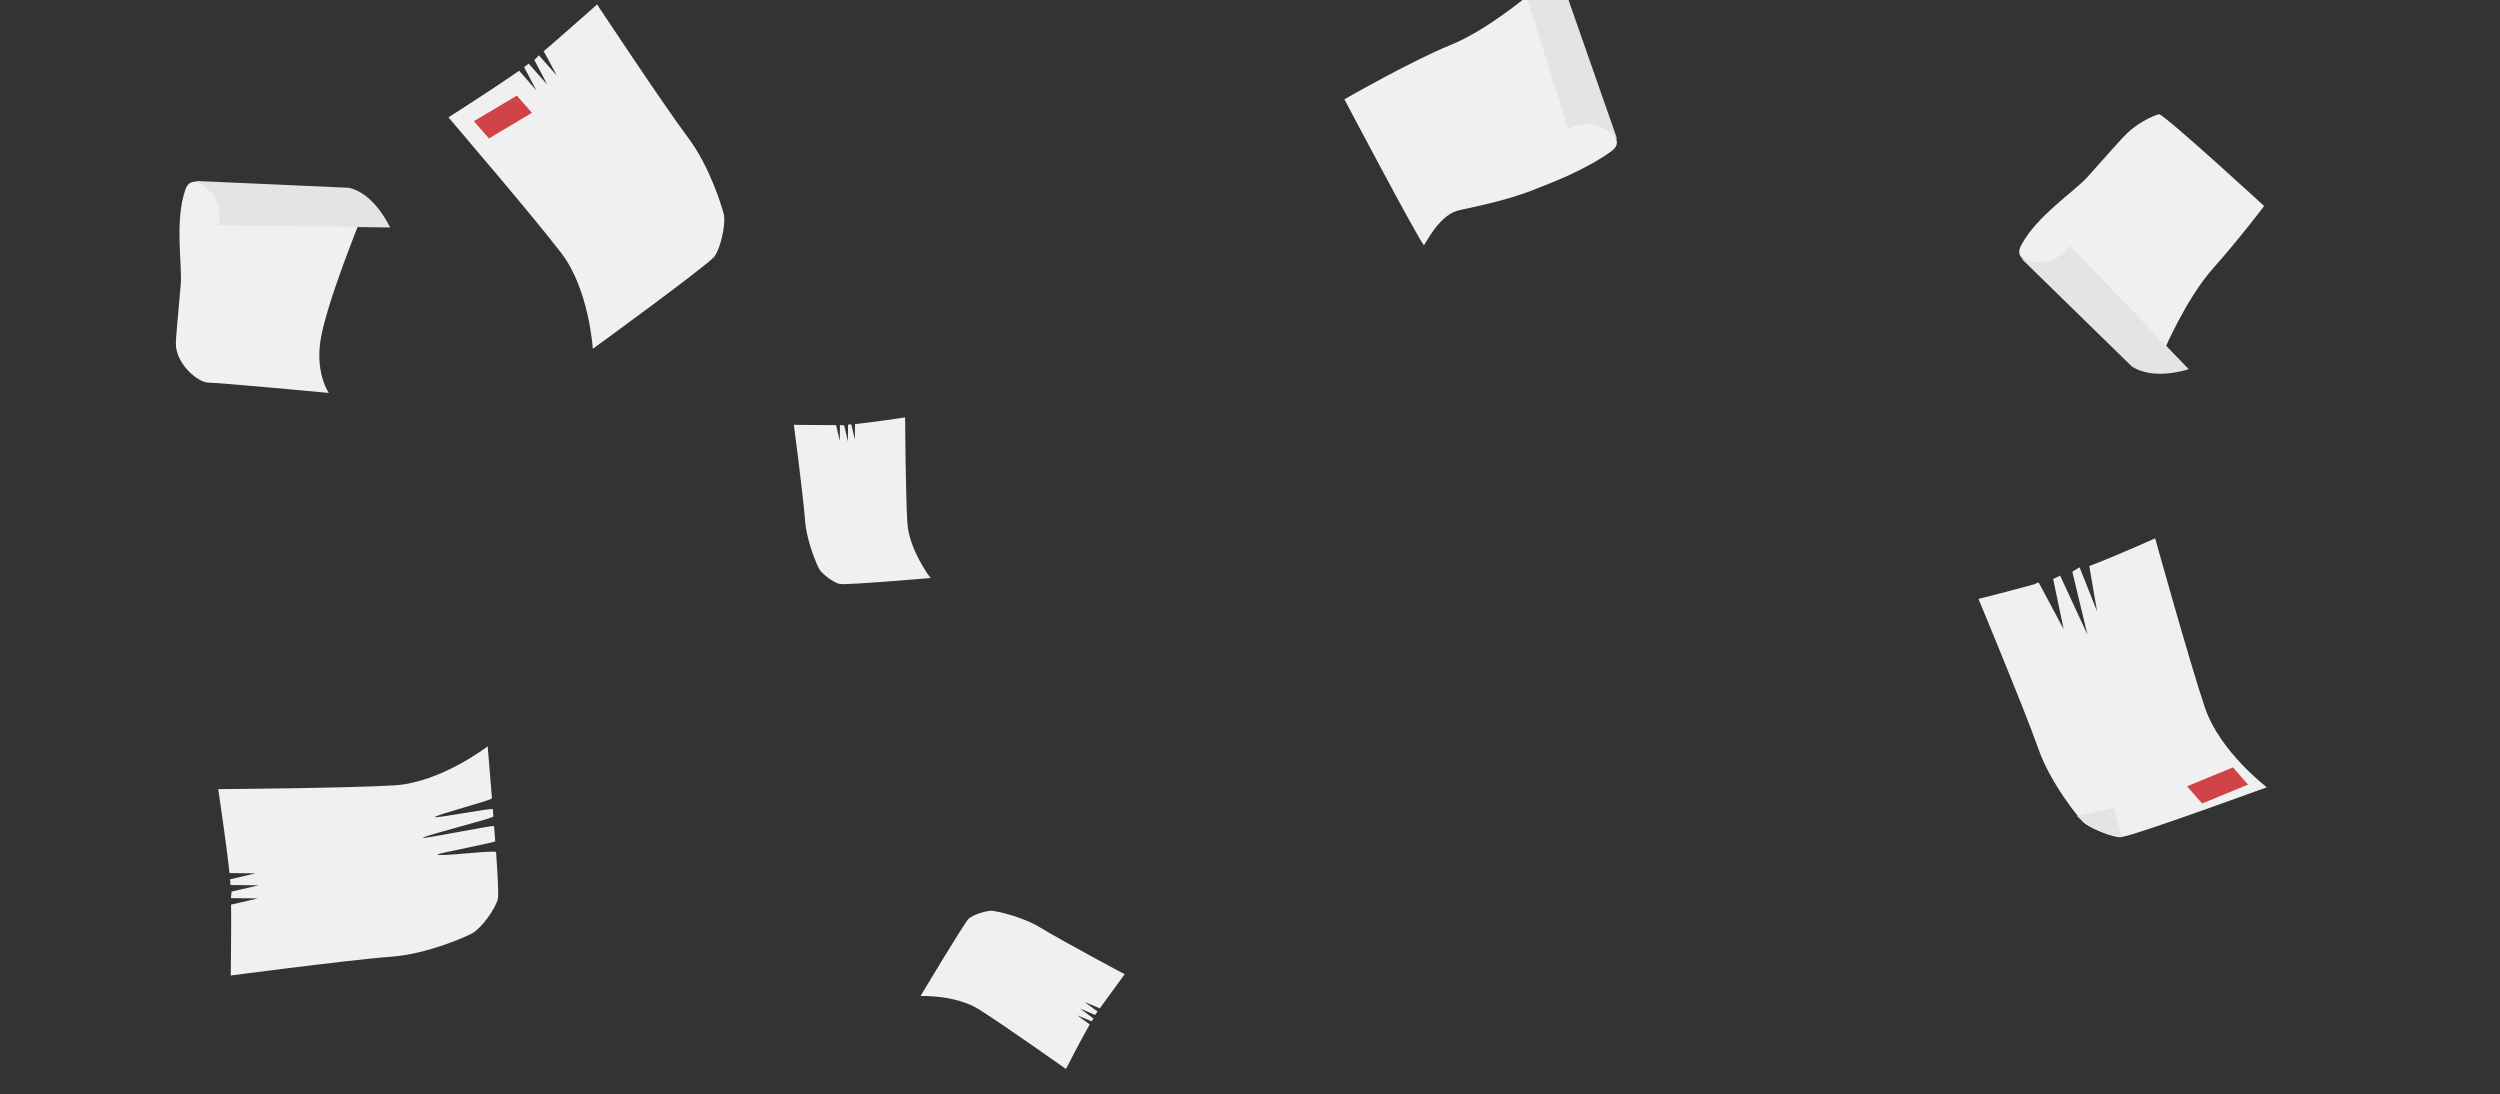 <?xml version="1.0" encoding="utf-8"?>
<!-- Generator: Adobe Illustrator 21.0.2, SVG Export Plug-In . SVG Version: 6.00 Build 0)  -->
<svg version="1.1" id="Layer_1" xmlns="http://www.w3.org/2000/svg" xmlns:xlink="http://www.w3.org/1999/xlink" x="0px" y="0px"
	 viewBox="0 0 1757.3 769.2" style="enable-background:new 0 0 1757.3 769.2;" xml:space="preserve">
<rect x="0" y="0" width="1757.3" height="769.2" fill="#333333" stroke="none"/>
<style type="text/css">
	.st0{fill:#F0F0F0;}
	.st1{fill:#D04448;}
	.st2{fill:#E4E4E4;}
</style>
<g id="Layer4">
	<path class="st0" d="M1443.2,407l7.4,35.3l-17.6-32.9c-3.2,0.9-0.8,0.7-4.2,1.6c-18.2,5-38.1,10-38.1,10s6.8,16.2,15,36.4
		c9.9,24.3,22,54.3,27.1,68.9c8.4,24.1,28.1,48.2,31.2,51.3c4.8,4.7,20.4,11,27.8,10.6c7.3-0.4,101.6-34.8,101.6-34.8
		s-33-25.1-43.4-55.7c-10-29.2-35.1-119.3-35.1-119.3s-27.3,12.3-46.3,19.5l5.5,31.9l-12.3-31c-0.8,0.3-1.1,0.7-4.6,2.7
		c-0.5,0.3,3.2-2.1-0.5,0.5l10.6,44.1l-19.2-41.5"/>
	<path class="st0" d="M378.8,38.9l12.6,14.2L382.2,36c2.5-2.1,5.2-4.4,7.9-6.8c14.3-12.4,29.6-26.1,29.6-26.1s9.7,14.7,21.9,32.8
		c14.6,21.8,32.8,48.5,42.1,60.9c15.4,20.4,24.4,50.2,25.2,54.5c1.2,6.6-2.3,23-6.7,29c-4.4,5.9-85.5,64.9-85.5,64.9
		s-2.5-41.4-22-67.1c-18.7-24.6-79.5-95.6-79.5-95.6s33.1-21.1,49.7-32.8L377,63.5l-8.6-16.3c0.7-0.5,1.3-0.9,1.8-1.4
		c0.4-0.3,0.9-0.7,1.4-1.1l13.1,14.8l-9.1-17.3"/>
	<path class="st0" d="M162.3,631.3l19,0.2l-18.9,4.4c0,3.3,0.1,6.8,0.1,10.4c0,18.9-0.3,39.4-0.3,39.4s17.4-2.3,39.1-5
		c26-3.2,58.2-7.1,73.6-8.2c25.5-1.8,53.9-14.5,57.6-16.8c5.8-3.4,15.9-16.8,17.5-24.1c0.5-2.5-0.1-16-1.3-32.6
		c-0.1-1.8-40.9,3.5-41.1,1.6c0-0.7,40.6-8.5,40.5-9.2c-0.2-3.5-0.5-7.1-0.8-10.7c-0.1-1-49.9,9.2-50,8.2
		c-0.1-1.3,49.6-13.7,49.5-15c-0.1-1.7-0.3-3.4-0.4-5.1c-0.1-1.2-40.5,6.7-40.6,5.5c-0.1-1.4,40.1-11.8,40-13.2
		c-1.6-20.1-3-36.5-3-36.5S310,549.9,277.7,552c-30.8,2-124.3,2.7-124.3,2.7s5.8,38.8,7.9,59l18.3,0.2l-17.9,4.2
		c0.1,0.8,0.1,1.6,0.2,2.3c0,0.5,0.1,1.1,0.1,1.7l19.8,0.2l-19,4.4"/>
	<path class="st0" d="M590.4,298.8l-0.1,11.3l-2.6-11.3c-2,0-4.1,0-6.2,0c-11.3,0-23.5-0.2-23.5-0.2s1.4,10.4,3,23.3
		c1.9,15.5,4.2,34.7,4.9,43.9c1.1,15.2,8.7,32.1,10,34.3c2.1,3.4,10,9.5,14.4,10.4c4.3,0.9,63.8-4.2,63.8-4.2s-15.1-19.6-16.3-38.8
		c-1.2-18.3-1.6-74.1-1.6-74.1s-23.1,3.5-35.2,4.7l-0.1,10.9l-2.5-10.7c-0.5,0-0.9,0.1-1.3,0.1c-0.3,0-0.7,0-1,0.1l-0.1,11.8
		l-2.6-11.3"/>
	<path class="st0" d="M454.2,606.4"/>
	<path class="st0" d="M455.6,603.6c-0.1,0.3-0.3,0.5-0.4,0.7s-0.2,0.4-0.3,0.5"/>
	<path class="st0" d="M453.2,607.7"/>
	<path class="st0" d="M744.1,387.7"/>
	<path class="st0" d="M743.4,385.3c0.1,0.2,0.1,0.4,0.2,0.6c0,0.2,0.1,0.3,0.1,0.5"/>
	<path class="st0" d="M744.2,389"/>
	<path class="st0" d="M771.5,711l-9.1-6.7l10.7,4.5c1.2-1.6,2.4-3.3,3.6-5c6.6-9.2,13.9-19,13.9-19s-9.3-4.9-20.7-11.1
		c-13.7-7.5-30.7-16.8-38.5-21.6c-13-8-31.2-11.6-33.7-11.9c-4-0.3-13.5,2.6-16.8,5.6c-3.2,3-33.8,54.3-33.8,54.3s24.7-0.9,41,9.4
		c15.6,9.7,61.2,41.9,61.2,41.9s10.6-20.8,16.7-31.3l-8.8-6.4l10.2,4.2c0.3-0.4,0.4-0.8,0.7-1.1c0.2-0.2,0.4-0.6,0.5-0.9l-9.5-7
		l10.7,4.5"/>
	<path class="st0" d="M787.3,658.7"/>
	<path class="st0" d="M789.7,659.6c-0.2,0-0.4-0.2-0.6-0.2c-0.2-0.1-0.3-0.1-0.5-0.2"/>
	<path class="st0" d="M786.2,658"/>
	<g>
		<polygon class="st1" points="1547.9,564.8 1537.3,552.7 1569.6,539.4 1580.2,551.5 		"/>
		<path class="st2" d="M1459.9,573.6l25.9-5.9l5.8,20.7c0,0-3.8,1.3-17.1-4.9C1466.1,579.7,1459.9,573.6,1459.9,573.6z"/>
	</g>
	<path class="st0" d="M1481.3,204.8c-2.3-1.9-4.8-3.8-7.4-5.8c-13.5-10.5-13.5-12.2-13.5-12.2s-49.8,4.2-39.7-14.4
		c11.2-20.9,37.3-37.6,46.7-48.1c15.4-17.2,24.8-27.9,27.7-30.6c10.2-9.6,22.1-13.6,22.7-13.4c6.1,2.4,73.7,64.5,73.7,64.5
		s-16.8,22.4-36.2,44.2c-18.5,20.9-33.8,56.6-33.8,56.6s-11.4-15.2-24.7-27.9"/>
	<path class="st2" d="M1420.8,181.7c0,0,77.2,75.5,77.5,75.7c15.3,10.6,40.2,2.1,40.2,2.1l-83.6-86.8
		C1454.8,172.7,1443.8,191.1,1420.8,181.7z"/>
	<path class="st0" d="M1092.8,50.3c1.3,2.7,2.6,5.6,4,8.5c7.4,15.4,6.7,16.9,6.7,16.9s46.5,18.3,29.2,30.6
		c-19.3,13.8-41.9,22-54.9,27.2c-21.5,8.6-50,13.5-53.7,14.7c-13.4,4.1-22.8,24.6-23.2,24.2c-4.4-5-55.9-102.6-55.9-102.6
		s47.6-27.3,74.7-38.2c25.9-10.5,55.5-35.7,55.5-35.7s3.5,18.7,9.8,36"/>
	<path class="st2" d="M1136.8,97.9c0,0-35.7-101.9-35.8-102.3c-9-16.3-35-19.7-35-19.7l36.4,114.9
		C1102.3,90.8,1120.3,79.3,1136.8,97.9z"/>
	<path class="st0" d="M195.3,155.5c-3-0.4-6.1-0.9-9.3-1.4c-16.9-2.6-18.1-1.5-18.1-1.5s-30.9-39.2-37.7-19.1
		c-7.6,22.5-1.9,53-3.2,66.9c-2,23-3.4,37.2-3.4,41.1c-0.1,14,15.5,27.7,23.3,27.5c6.6-0.1,84.2,7.2,84.2,7.2s-9.3-13.5-5.9-36.4
		c3.7-25,27.3-83.1,27.3-83.1s-18.9,2-37.3,1"/>
	<path class="st2" d="M137,127.2c0,0,107.9,4.7,108.2,4.8c18.2,3.9,29,27.9,29,27.9l-120.5-1.7C153.7,158.2,159.6,137.6,137,127.2z"
		/>
	<polygon class="st1" points="343.7,97.3 333.1,85.2 363.3,67.2 373.9,79.3 	"/>
</g>
</svg>
